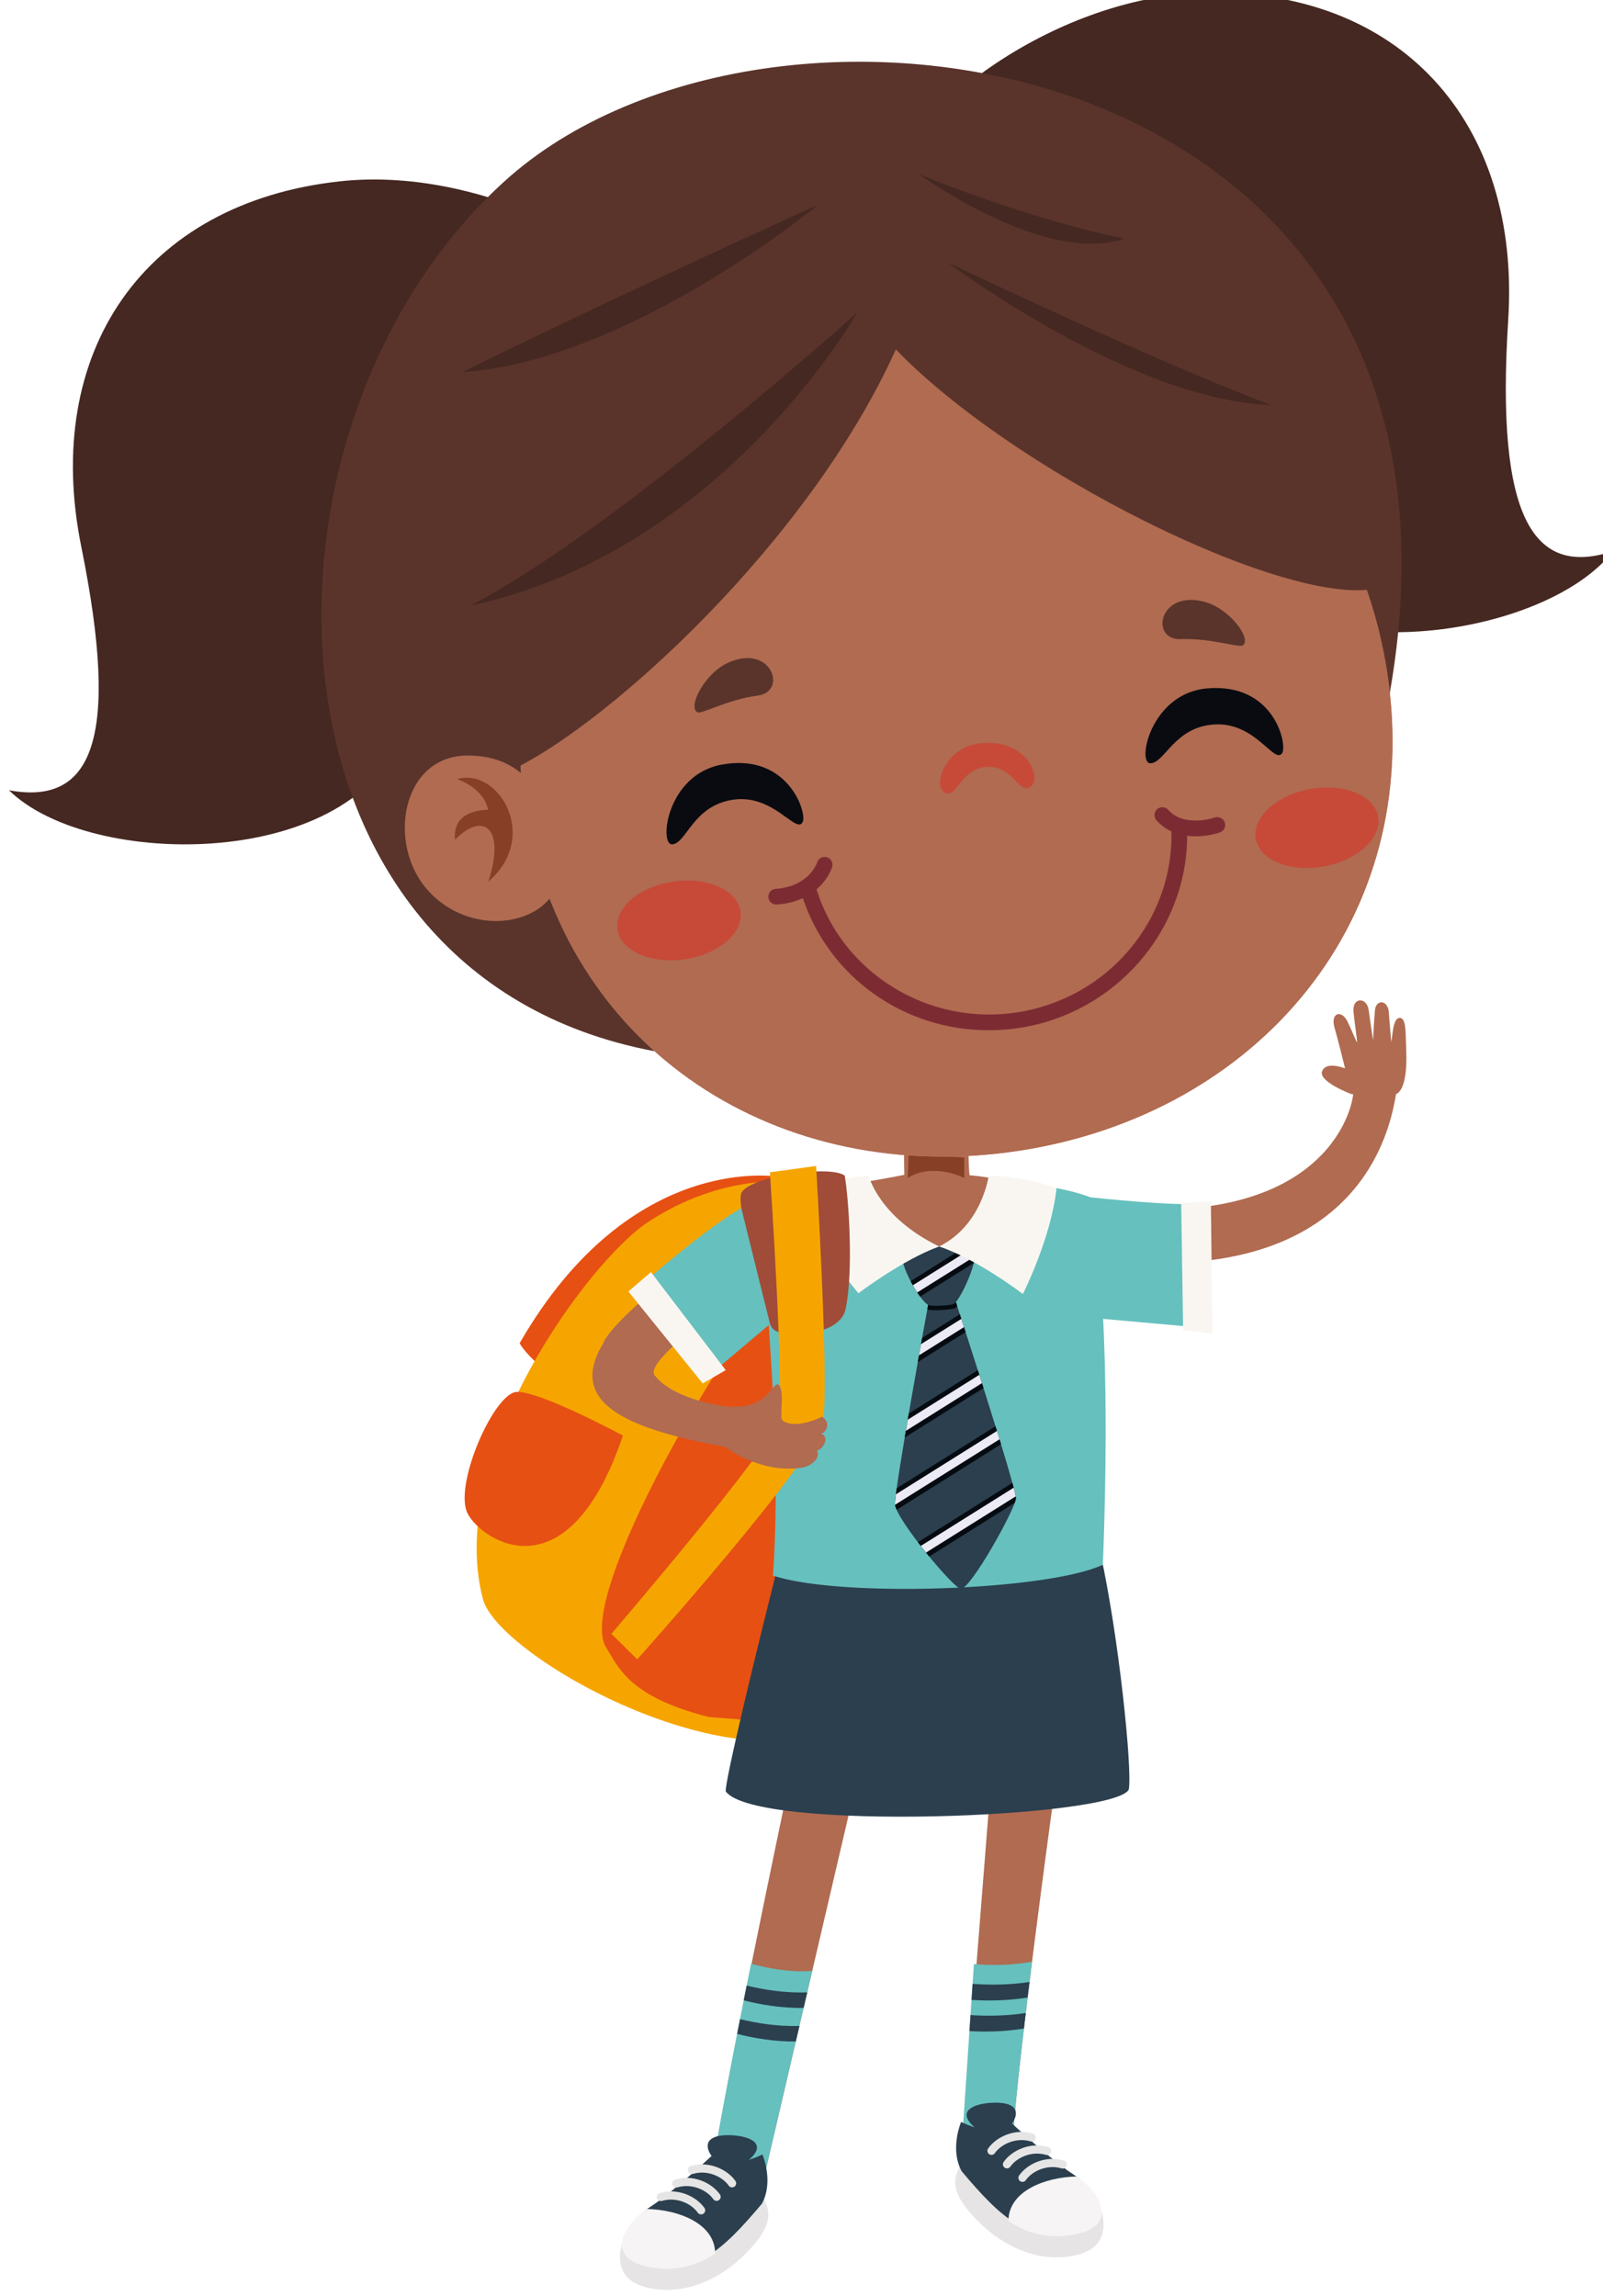 <?xml version="1.0" encoding="UTF-8" standalone="no"?>
<!-- Created with Inkscape (http://www.inkscape.org/) -->

<svg
   width="18.962mm"
   height="27.15mm"
   viewBox="0 0 18.962 27.15"
   version="1.1"
   id="svg12305"
   xmlns:inkscape="http://www.inkscape.org/namespaces/inkscape"
   xmlns:sodipodi="http://sodipodi.sourceforge.net/DTD/sodipodi-0.dtd"
   xmlns="http://www.w3.org/2000/svg"
   xmlns:svg="http://www.w3.org/2000/svg">
  <sodipodi:namedview
     id="namedview12307"
     pagecolor="#ffffff"
     bordercolor="#000000"
     borderopacity="0.25"
     inkscape:showpageshadow="2"
     inkscape:pageopacity="0.0"
     inkscape:pagecheckerboard="0"
     inkscape:deskcolor="#d1d1d1"
     inkscape:document-units="mm"
     showgrid="false" />
  <defs
     id="defs12302">
    <clipPath
       clipPathUnits="userSpaceOnUse"
       id="clipPath5663">
      <path
         d="M 0,720 H 1024 V 0 H 0 Z"
         id="path5661" />
    </clipPath>
    <clipPath
       clipPathUnits="userSpaceOnUse"
       id="clipPath5963">
      <path
         d="m 866.349,545.106 h 90.867 V 414.754 h -90.867 z"
         id="path5961" />
    </clipPath>
  </defs>
  <g
     inkscape:label="Layer 1"
     inkscape:groupmode="layer"
     id="layer1"
     transform="translate(-133.958,-104.126)">
    <g
       id="g5657"
       transform="matrix(0.353,0,0,-0.353,-34.038,241.037)"
       style="display:inline">
      <g
         id="g5659"
         clip-path="url(#clipPath5663)"
         style="display:inline">
        <g
           id="g5665"
           transform="translate(502.023,348.421)">
          <path
             d="m 0,0 c 0,0 -4.968,0.913 -8.701,-5.573 0.794,-1.395 6.254,-4.493 8.173,-4.564 C 3.006,-10.27 2.542,-0.596 0,0"
             style="fill:#e65013;fill-opacity:1;fill-rule:nonzero;stroke:none"
             id="path5667" />
        </g>
        <g
           id="g5669"
           transform="translate(502.358,348.252)">
          <path
             d="m 0,0 c 0,0 -2.256,0.296 -4.753,-1.358 -1.965,-1.302 -6.782,-7.785 -5.514,-12.617 0.508,-1.932 8.512,-6.415 12.237,-4.123 C 5.695,-15.805 3.224,0.179 0,0"
             style="fill:#f6a500;fill-opacity:1;fill-rule:nonzero;stroke:none"
             id="path5671" />
        </g>
        <g
           id="g5673"
           transform="translate(504.688,346.135)">
          <path
             d="m 0,0 c 2.151,-3.959 3.122,-13.697 0.151,-15.525 -1.405,-0.865 -2.259,-0.473 -5.169,-0.287 -2.705,0.687 -3.028,1.67 -3.445,2.323 -1.075,1.684 4.083,10.352 5.695,12.072 C -1.958,-0.553 -0.876,-0.169 0,0"
             style="fill:#e65013;fill-opacity:1;fill-rule:nonzero;stroke:none"
             id="path5675" />
        </g>
        <g
           id="g5677"
           transform="translate(496.783,339.754)">
          <path
             d="M 0,0 C 0,0 -2.789,1.501 -3.559,1.463 -4.329,1.424 -5.688,-1.694 -5.201,-2.617 -4.714,-3.541 -1.83,-5.427 0,0"
             style="fill:#e65013;fill-opacity:1;fill-rule:nonzero;stroke:none"
             id="path5679" />
        </g>
        <g
           id="g5681"
           transform="translate(522.812,353.748)">
          <path
             d="m 0,0 c -0.237,-0.004 -0.239,-0.654 -0.279,-0.81 -0.007,0.025 -0.073,0.83 -0.086,1.005 -0.029,0.409 -0.421,0.433 -0.461,0.077 -0.033,-0.298 -0.06,-0.987 -0.064,-1.022 -0.009,0.033 -0.129,0.856 -0.148,1.009 -0.058,0.448 -0.564,0.448 -0.508,-0.069 0.037,-0.349 0.127,-0.963 0.12,-1.017 -0.022,0.018 -0.198,0.454 -0.321,0.703 -0.203,0.413 -0.582,0.297 -0.435,-0.207 0.117,-0.398 0.353,-1.362 0.353,-1.362 0,0 -0.631,0.259 -0.768,-0.092 -0.14,-0.352 0.977,-0.768 0.977,-0.768 l 0.062,-0.003 c -0.078,-0.811 -1.293,-4.735 -8.978,-3.696 -0.002,-0.505 0.05,-1.485 0.078,-1.792 9.233,-1.236 10.159,4.475 10.338,5.495 0,0 0.399,0.064 0.34,1.466 C 0.195,-0.502 0.228,0.003 0,0"
             style="fill:#b06b51;fill-opacity:1;fill-rule:nonzero;stroke:none"
             id="path5683" />
        </g>
        <g
           id="g5685"
           transform="translate(511.255,327.919)">
          <path
             d="m 0,0 c 0,0 -1.483,-10.764 -1.406,-12.149 -0.915,-0.234 -1.79,-0.946 -1.79,-0.946 l 1.068,13.468 z"
             style="fill:#b06b51;fill-opacity:1;fill-rule:nonzero;stroke:none"
             id="path5687" />
        </g>
        <g
           id="g5689"
           transform="translate(508.546,322.048)">
          <path
             d="m 0,0 -0.486,-7.224 c 0,0 0.875,0.712 1.79,0.947 -0.038,0.673 0.294,3.563 0.644,6.356 C 1.236,-0.054 0.535,-0.045 0,0"
             style="fill:#66c0be;fill-opacity:1;fill-rule:nonzero;stroke:none"
             id="path5691" />
        </g>
        <g
           id="g5693"
           transform="translate(508.501,321.385)">
          <path
             d="m 0,0 -0.036,-0.538 c 0.543,-0.034 1.202,-0.03 1.88,0.08 0.021,0.173 0.043,0.347 0.064,0.521 C 1.215,-0.042 0.543,-0.039 0,0"
             style="fill:#2b3f4e;fill-opacity:1;fill-rule:nonzero;stroke:none"
             id="path5695" />
        </g>
        <g
           id="g5697"
           transform="translate(510.221,319.888)">
          <path
             d="M 0,0 C 0.02,0.172 0.041,0.346 0.062,0.521 -0.607,0.418 -1.257,0.416 -1.79,0.451 L -1.826,-0.086 C -1.293,-0.116 -0.654,-0.108 0,0"
             style="fill:#2b3f4e;fill-opacity:1;fill-rule:nonzero;stroke:none"
             id="path5699" />
        </g>
        <g
           id="g5701"
           transform="translate(508.094,315.328)">
          <path
             d="m 0,0 c -0.18,-0.398 -0.503,-0.87 0.735,-2.034 0.901,-0.847 2.159,-1.303 3.292,-0.955 1.187,0.365 0.644,1.599 0.644,1.599 z"
             style="fill:#e6e4e4;fill-opacity:1;fill-rule:nonzero;stroke:none"
             id="path5703" />
        </g>
        <g
           id="g5705"
           transform="translate(508.115,316.759)">
          <path
             d="M 0,0 C -0.117,-0.3 -0.314,-1.031 0.016,-1.647 1.345,-3.225 2.298,-4.121 3.982,-3.66 5.303,-3.299 4.424,-2.178 3.728,-1.734 3.033,-1.289 1.706,-0.052 1.706,-0.052 1.706,-0.052 1.191,-0.576 0,0"
             style="fill:#2b3f4e;fill-opacity:1;fill-rule:nonzero;stroke:none"
             id="path5707" />
        </g>
        <g
           id="g5709"
           transform="translate(509.822,316.706)">
          <path
             d="M 0,0 C 0.28,0.402 0.137,0.744 -0.705,0.694 -1.291,0.659 -1.873,0.412 -1.259,-0.122 -1.061,-0.325 -0.237,-0.281 0,0"
             style="fill:#2b3f4e;fill-opacity:1;fill-rule:nonzero;stroke:none"
             id="path5711" />
        </g>
        <g
           id="g5713"
           transform="translate(511.979,314.931)">
          <path
             d="M 0,0 C 0.737,-0.455 1.39,-1.553 0.154,-1.891 -0.788,-2.149 -1.616,-1.942 -2.277,-1.49 -2.275,-0.477 -1.027,-0.022 0,0"
             style="fill:#f6f4f4;fill-opacity:1;fill-rule:nonzero;stroke:none"
             id="path5715" />
        </g>
        <g
           id="g5717"
           transform="translate(509.134,315.655)">
          <path
             d="M 0,0 C 0.043,0 0.085,0.02 0.112,0.058 0.326,0.365 0.833,0.596 1.31,0.453 1.382,0.432 1.458,0.472 1.48,0.544 1.501,0.617 1.461,0.693 1.388,0.714 0.771,0.9 0.154,0.596 -0.112,0.215 -0.155,0.153 -0.14,0.068 -0.078,0.025 -0.054,0.008 -0.027,0 0,0"
             style="fill:#e6e5e5;fill-opacity:1;fill-rule:nonzero;stroke:none"
             id="path5719" />
        </g>
        <g
           id="g5721"
           transform="translate(509.653,315.202)">
          <path
             d="M 0,0 C 0.043,0 0.086,0.02 0.112,0.058 0.326,0.365 0.832,0.597 1.31,0.453 1.382,0.431 1.458,0.472 1.48,0.544 1.501,0.617 1.461,0.693 1.388,0.714 0.77,0.9 0.154,0.596 -0.112,0.215 -0.155,0.153 -0.14,0.068 -0.078,0.025 -0.054,0.008 -0.027,0 0,0"
             style="fill:#e6e5e5;fill-opacity:1;fill-rule:nonzero;stroke:none"
             id="path5723" />
        </g>
        <g
           id="g5725"
           transform="translate(510.172,314.75)">
          <path
             d="M 0,0 C 0.043,0 0.086,0.02 0.112,0.058 0.326,0.365 0.832,0.597 1.31,0.453 1.382,0.431 1.458,0.472 1.48,0.544 1.502,0.617 1.461,0.693 1.388,0.714 0.77,0.9 0.154,0.596 -0.112,0.215 -0.155,0.153 -0.14,0.068 -0.078,0.025 -0.054,0.008 -0.027,0 0,0"
             style="fill:#e6e5e5;fill-opacity:1;fill-rule:nonzero;stroke:none"
             id="path5727" />
        </g>
        <g
           id="g5729"
           transform="translate(502.382,328.292)">
          <path
             d="m 0,0 c 0,0 -2.579,-12.226 -2.656,-13.61 0.915,-0.235 1.491,-1.047 1.491,-1.047 l 3.199,13.7 z"
             style="fill:#b06b51;fill-opacity:1;fill-rule:nonzero;stroke:none"
             id="path5731" />
        </g>
        <g
           id="g5733"
           transform="translate(501.078,322.063)">
          <path
             d="m 0,0 c -0.618,-3.067 -1.309,-6.624 -1.352,-7.382 0.916,-0.234 1.491,-1.046 1.491,-1.046 L 2.05,-0.244 C 1.242,-0.305 0.46,-0.133 0,0"
             style="fill:#66c0be;fill-opacity:1;fill-rule:nonzero;stroke:none"
             id="path5735" />
        </g>
        <g
           id="g5737"
           transform="translate(500.707,320.203)">
          <path
             d="m 0,0 c -0.033,-0.165 -0.065,-0.33 -0.097,-0.494 0.509,-0.131 1.215,-0.262 1.966,-0.255 l 0.122,0.521 C 1.242,-0.251 0.528,-0.129 0,0"
             style="fill:#2b3f4e;fill-opacity:1;fill-rule:nonzero;stroke:none"
             id="path5739" />
        </g>
        <g
           id="g5741"
           transform="translate(500.93,321.327)">
          <path
             d="M 0,0 C -0.033,-0.164 -0.066,-0.329 -0.099,-0.494 0.419,-0.627 1.142,-0.761 1.908,-0.748 L 2.03,-0.227 C 1.267,-0.256 0.538,-0.131 0,0"
             style="fill:#2b3f4e;fill-opacity:1;fill-rule:nonzero;stroke:none"
             id="path5743" />
        </g>
        <g
           id="g5745"
           transform="translate(501.481,314.239)">
          <path
             d="m 0,0 c 0.18,-0.398 0.503,-0.87 -0.735,-2.034 -0.901,-0.847 -2.159,-1.303 -3.292,-0.955 -1.187,0.364 -0.644,1.599 -0.644,1.599 z"
             style="fill:#e6e4e4;fill-opacity:1;fill-rule:nonzero;stroke:none"
             id="path5747" />
        </g>
        <g
           id="g5749"
           transform="translate(501.46,315.67)">
          <path
             d="m 0,0 c 0.117,-0.3 0.314,-1.031 -0.016,-1.647 -1.329,-1.578 -2.282,-2.474 -3.966,-2.013 -1.321,0.361 -0.442,1.482 0.254,1.926 0.695,0.445 2.021,1.682 2.021,1.682 0,0 0.516,-0.524 1.707,0.052"
             style="fill:#2b3f4e;fill-opacity:1;fill-rule:nonzero;stroke:none"
             id="path5751" />
        </g>
        <g
           id="g5753"
           transform="translate(499.754,315.617)">
          <path
             d="M 0,0 C -0.28,0.402 -0.137,0.744 0.705,0.694 1.291,0.659 1.873,0.412 1.259,-0.122 1.061,-0.325 0.237,-0.281 0,0"
             style="fill:#2b3f4e;fill-opacity:1;fill-rule:nonzero;stroke:none"
             id="path5755" />
        </g>
        <g
           id="g5757"
           transform="translate(497.597,313.842)">
          <path
             d="M 0,0 C -0.737,-0.455 -1.39,-1.553 -0.154,-1.891 0.788,-2.149 1.616,-1.942 2.277,-1.49 2.275,-0.477 1.027,-0.022 0,0"
             style="fill:#f6f4f4;fill-opacity:1;fill-rule:nonzero;stroke:none"
             id="path5759" />
        </g>
        <g
           id="g5761"
           transform="translate(500.442,314.566)">
          <path
             d="M 0,0 C -0.043,0 -0.086,0.02 -0.112,0.058 -0.326,0.365 -0.833,0.596 -1.31,0.453 -1.382,0.432 -1.458,0.472 -1.48,0.544 -1.501,0.617 -1.461,0.693 -1.388,0.714 -0.771,0.9 -0.154,0.596 0.112,0.215 0.155,0.153 0.14,0.068 0.078,0.025 0.054,0.008 0.027,0 0,0"
             style="fill:#e6e5e5;fill-opacity:1;fill-rule:nonzero;stroke:none"
             id="path5763" />
        </g>
        <g
           id="g5765"
           transform="translate(499.923,314.114)">
          <path
             d="M 0,0 C -0.043,0 -0.086,0.02 -0.112,0.058 -0.326,0.365 -0.832,0.597 -1.31,0.453 -1.382,0.431 -1.458,0.472 -1.48,0.544 -1.501,0.617 -1.461,0.693 -1.388,0.714 -0.77,0.9 -0.154,0.596 0.112,0.215 0.155,0.153 0.14,0.068 0.078,0.025 0.054,0.008 0.027,0 0,0"
             style="fill:#e6e5e5;fill-opacity:1;fill-rule:nonzero;stroke:none"
             id="path5767" />
        </g>
        <g
           id="g5769"
           transform="translate(499.404,313.661)">
          <path
             d="M 0,0 C -0.043,0 -0.086,0.02 -0.112,0.058 -0.326,0.365 -0.832,0.597 -1.31,0.453 -1.382,0.431 -1.458,0.472 -1.48,0.544 -1.502,0.617 -1.461,0.693 -1.388,0.714 -0.77,0.9 -0.154,0.596 0.112,0.215 0.155,0.153 0.14,0.068 0.078,0.025 0.054,0.008 0.027,0 0,0"
             style="fill:#e6e5e5;fill-opacity:1;fill-rule:nonzero;stroke:none"
             id="path5771" />
        </g>
        <g
           id="g5773"
           transform="translate(511.149,348.05)">
          <path
             d="m 0,0 c 0,0 -1.897,0.35 -2.752,0.427 -0.08,0.893 0,2.154 0,2.154 l -2.184,0.172 c 0,0 -0.019,-1.725 0,-2.312 C -5.832,0.257 -7.407,0.007 -7.848,-0.046 -6.561,-6.538 0.231,-4.274 0,0"
             style="fill:#b06b51;fill-opacity:1;fill-rule:nonzero;stroke:none"
             id="path5775" />
        </g>
        <g
           id="g5777"
           transform="translate(508.221,349.072)">
          <path
             d="m 0,0 0.001,-0.688 c 0,0 -1.043,0.538 -1.896,0 0.027,0.405 0.027,0.783 0.027,0.783 z"
             style="fill:#873f25;fill-opacity:1;fill-rule:nonzero;stroke:none"
             id="path5779" />
        </g>
        <g
           id="g5781"
           transform="translate(502.071,335.759)">
          <path
             d="m 0,0 c -0.732,-2.869 -1.892,-7.643 -1.841,-7.929 1.026,-1.358 13.028,-0.884 13.505,0.065 0.123,0.711 -0.344,5.175 -0.945,7.89 C 8.518,-0.44 2.818,-0.293 0,0"
             style="fill:#2b3f4e;fill-opacity:1;fill-rule:nonzero;stroke:none"
             id="path5783" />
        </g>
        <g
           id="g5785"
           transform="translate(509.808,348.266)">
          <path
             d="m 0,0 c 0,0 1.73,-0.165 2.638,-0.528 0.666,-3.473 0.536,-9.431 0.42,-12.313 -1.881,-0.87 -8.819,-1.108 -11.054,-0.362 0.424,6.103 -0.811,12.129 0.027,12.595 0.493,0.273 2.997,0.726 2.997,0.726 0,0 -0.162,-2.955 2.957,-2.885 C 1.081,-2.698 0,0 0,0"
             style="fill:#66c0be;fill-opacity:1;fill-rule:nonzero;stroke:none"
             id="path5787" />
        </g>
        <g
           id="g5789"
           transform="translate(507.022,344.196)">
          <path
             d="m 0,0 c 0,0 -1.169,-6.374 -1.118,-6.77 0.064,-0.507 1.964,-2.802 2.206,-2.806 0.332,-0.006 1.836,2.703 1.843,3.031 0.008,0.382 -2.015,6.584 -2.015,6.584 z"
             style="fill:#2b3f4e;fill-opacity:1;fill-rule:nonzero;stroke:none"
             id="path5791" />
        </g>
        <g
           id="g5793"
           transform="translate(507.938,344.236)">
          <path
             d="m 0,0 -0.916,-0.039 c 0,0 -0.014,-0.074 -0.038,-0.207 0.012,-0.007 0.024,-0.013 0.035,-0.017 0.117,-0.045 0.783,0 0.882,0.044 0.023,0.011 0.052,0.037 0.084,0.074 C 0.017,-0.052 0,0 0,0"
             style="fill:#050b10;fill-opacity:1;fill-rule:nonzero;stroke:none"
             id="path5795" />
        </g>
        <g
           id="g5797"
           transform="translate(505.958,337.987)">
          <path
             d="m 0,0 c -0.041,-0.298 -0.062,-0.5 -0.054,-0.561 0.005,-0.041 0.024,-0.096 0.052,-0.159 L 3.496,1.477 C 3.437,1.67 3.375,1.872 3.31,2.08 Z"
             style="fill:#050b10;fill-opacity:1;fill-rule:nonzero;stroke:none"
             id="path5799" />
        </g>
        <g
           id="g5801"
           transform="translate(507.048,335.702)">
          <path
             d="M 0,0 2.866,1.799 C 2.89,1.867 2.904,1.919 2.905,1.949 2.906,2.006 2.862,2.193 2.786,2.469 L -0.38,0.48 C -0.257,0.319 -0.129,0.156 0,0"
             style="fill:#050b10;fill-opacity:1;fill-rule:nonzero;stroke:none"
             id="path5803" />
        </g>
        <g
           id="g5805"
           transform="translate(506.363,340.493)">
          <path
             d="M 0,0 C -0.047,-0.273 -0.093,-0.544 -0.137,-0.804 L 2.504,0.853 C 2.439,1.056 2.375,1.257 2.313,1.453 Z"
             style="fill:#050b10;fill-opacity:1;fill-rule:nonzero;stroke:none"
             id="path5807" />
        </g>
        <g
           id="g5809"
           transform="translate(506.81,343.025)">
          <path
             d="M 0,0 C -0.044,-0.246 -0.093,-0.519 -0.145,-0.809 L 1.457,0.196 C 1.382,0.429 1.317,0.632 1.264,0.794 Z"
             style="fill:#050b10;fill-opacity:1;fill-rule:nonzero;stroke:none"
             id="path5811" />
        </g>
        <g
           id="g5813"
           transform="translate(505.932,337.787)">
          <path
             d="M 0,0 C -0.022,-0.178 -0.032,-0.299 -0.029,-0.351 L 3.472,1.842 C 3.444,1.934 3.415,2.027 3.386,2.122 Z"
             style="fill:#eceaf4;fill-opacity:1;fill-rule:nonzero;stroke:none"
             id="path5815" />
        </g>
        <g
           id="g5817"
           transform="translate(509.946,337.717)">
          <path
             d="M 0,0 C -0.011,0.064 -0.035,0.164 -0.068,0.291 L -3.181,-1.66 c 0.058,-0.075 0.117,-0.149 0.176,-0.223 z"
             style="fill:#eceaf4;fill-opacity:1;fill-rule:nonzero;stroke:none"
             id="path5819" />
        </g>
        <g
           id="g5821"
           transform="translate(506.328,340.286)">
          <path
             d="m 0,0 c -0.022,-0.126 -0.043,-0.25 -0.063,-0.373 l 2.55,1.598 C 2.457,1.319 2.428,1.411 2.398,1.503 Z"
             style="fill:#eceaf4;fill-opacity:1;fill-rule:nonzero;stroke:none"
             id="path5823" />
        </g>
        <g
           id="g5825"
           transform="translate(506.772,342.817)">
          <path
             d="M 0,0 C -0.022,-0.12 -0.044,-0.246 -0.067,-0.375 L 1.441,0.57 C 1.409,0.67 1.379,0.762 1.352,0.847 Z"
             style="fill:#eceaf4;fill-opacity:1;fill-rule:nonzero;stroke:none"
             id="path5827" />
        </g>
        <g
           id="g5829"
           transform="translate(506.179,345.778)">
          <path
             d="M 0,0 C 0.374,0.36 2.117,0.392 2.353,0.167 2.578,-0.047 1.904,-1.52 1.683,-1.619 1.591,-1.66 0.972,-1.702 0.862,-1.66 0.539,-1.535 -0.177,-0.171 0,0"
             style="fill:#2b3f4e;fill-opacity:1;fill-rule:nonzero;stroke:none"
             id="path5831" />
        </g>
        <g
           id="g5833"
           transform="translate(506.743,344.409)">
          <path
             d="M 0,0 1.799,1.129 C 1.845,1.323 1.851,1.477 1.79,1.536 1.74,1.583 1.625,1.618 1.47,1.642 L -0.319,0.518 C -0.221,0.332 -0.109,0.147 0,0"
             style="fill:#050b10;fill-opacity:1;fill-rule:nonzero;stroke:none"
             id="path5835" />
        </g>
        <g
           id="g5837"
           transform="translate(506.646,344.549)">
          <path
             d="M 0,0 1.93,1.209 C 1.934,1.296 1.922,1.362 1.886,1.396 1.864,1.417 1.829,1.435 1.784,1.451 L -0.147,0.241 C -0.1,0.157 -0.05,0.076 0,0"
             style="fill:#eceaf4;fill-opacity:1;fill-rule:nonzero;stroke:none"
             id="path5839" />
        </g>
        <g
           id="g5841"
           transform="translate(505.014,348.473)">
          <path
             d="m 0,0 c 0,0 0.335,-1.402 2.366,-2.383 -1.256,-0.46 -2.704,-1.569 -2.704,-1.569 0,0 -1.65,1.925 -1.96,3.522 C -0.943,-0.018 0.054,-0.046 0,0"
             style="fill:#f9f6f1;fill-opacity:1;fill-rule:nonzero;stroke:none"
             id="path5843" />
        </g>
        <g
           id="g5845"
           transform="translate(509.04,348.461)">
          <path
             d="m 0,0 c 0,0 -0.214,-1.657 -1.66,-2.372 1.299,-0.434 2.806,-1.593 2.806,-1.593 0,0 0.952,1.878 1.128,3.554 C 1.04,0.014 0,0 0,0"
             style="fill:#f9f6f1;fill-opacity:1;fill-rule:nonzero;stroke:none"
             id="path5847" />
        </g>
        <g
           id="g5849"
           transform="translate(500.732,347.79)">
          <path
             d="M 0,0 C -0.089,-0.352 0.596,-3.639 1.041,-4.416 1.276,-4.827 3.305,-4.734 3.508,-3.818 3.785,-2.572 3.619,-0.091 3.484,0.675 2.96,1.057 -0.008,0.61 0,0"
             style="fill:#a04c38;fill-opacity:1;fill-rule:nonzero;stroke:none"
             id="path5851" />
        </g>
        <g
           id="g5853"
           transform="translate(501.71,348.575)">
          <path
             d="m 0,0 c 0,0 0.497,-7.4 0.282,-8.295 -0.215,-0.896 -5.595,-7.168 -5.595,-7.168 l 0.866,-0.855 c 0,0 6.009,6.71 6.224,7.963 0.215,1.254 -0.231,8.567 -0.231,8.567 z"
             style="fill:#f6a500;fill-opacity:1;fill-rule:nonzero;stroke:none"
             id="path5855" />
        </g>
        <g
           id="g5857"
           transform="translate(496.112,342.826)">
          <path
             d="M 0,0 C 0.26,0.703 2.533,2.598 4.761,4.069 4.837,3.563 5.034,2.677 5.131,2.222 4.686,1.699 1.332,-0.535 1.736,-1.055 c 0.689,-0.886 2.643,-1.103 2.655,-1.046 1.222,-0.059 1.354,1.046 1.54,0.67 0.122,-0.249 0.032,-0.629 0.054,-1.043 0.009,-0.177 0.348,-0.234 0.624,-0.2 0.43,0.065 0.674,0.215 0.735,0.234 C 7.694,-2.657 7.427,-3.022 7.3,-3.01 7.548,-3.053 7.496,-3.446 7.171,-3.584 7.302,-3.747 7.075,-4.099 6.609,-4.158 5.226,-4.332 4.096,-3.453 4.096,-3.453 0.885,-2.858 -1.218,-2.018 0,0"
             style="fill:#b06b51;fill-opacity:1;fill-rule:nonzero;stroke:none"
             id="path5859" />
        </g>
        <g
           id="g5861"
           transform="translate(500.75,347.374)">
          <path
             d="m 0,0 c -1.193,-0.679 -3.261,-2.488 -3.261,-2.488 l 2.207,-3.096 2.017,1.702 z"
             style="fill:#66c0be;fill-opacity:1;fill-rule:nonzero;stroke:none"
             id="path5863" />
        </g>
        <g
           id="g5865"
           transform="translate(496.967,344.582)">
          <path
             d="M 0,0 0.756,0.649 3.262,-2.636 2.491,-3.081 Z"
             style="fill:#f9f6f1;fill-opacity:1;fill-rule:nonzero;stroke:none"
             id="path5867" />
        </g>
        <g
           id="g5869"
           transform="translate(512.447,347.738)">
          <path
             d="M 0,0 C 0,0 2.825,-0.311 3.715,-0.21 4.289,-3.039 3.721,-4.37 3.721,-4.37 L 0.429,-4.074 C 0.429,-4.074 -0.937,0.109 0,0"
             style="fill:#66c0be;fill-opacity:1;fill-rule:nonzero;stroke:none"
             id="path5871" />
        </g>
        <g
           id="g5873"
           transform="translate(515.491,347.55)">
          <path
             d="M 0,0 0.995,0.046 1.046,-4.382 0.065,-4.258 Z"
             style="fill:#f9f6f1;fill-opacity:1;fill-rule:nonzero;stroke:none"
             id="path5875" />
        </g>
        <g
           id="g5877"
           transform="translate(498.725,376.409)">
          <path
             d="m 0,0 c -0.67,2.653 -6.406,5.913 -11.418,5.367 -6.592,-0.716 -9.994,-5.738 -8.673,-12.247 1.32,-6.508 0.348,-8.667 -2.424,-8.155 2.736,-2.685 11.686,-2.685 13.226,2.032 C -7.748,-8.287 0,0 0,0"
             style="fill:#452821;fill-opacity:1;fill-rule:nonzero;stroke:none"
             id="path5879" />
        </g>
        <g
           id="g5881"
           transform="translate(505.61,381.219)">
          <path
             d="m 0,0 c 0.303,2.719 5.542,6.728 10.583,6.87 6.627,0.186 10.68,-4.327 10.257,-10.954 -0.424,-6.628 0.834,-8.635 3.51,-7.751 -2.345,-3.032 -11.212,-4.248 -13.38,0.215 C 8.803,-7.157 0,0 0,0"
             style="fill:#452821;fill-opacity:1;fill-rule:nonzero;stroke:none"
             id="path5883" />
        </g>
        <g
           id="g5885"
           transform="translate(497.844,352.631)">
          <path
             d="M 0,0 C -13.696,2.567 -14.066,20.91 -5.049,29.127 3.968,37.345 28.425,33.608 24.639,12.011 10.607,10.445 0,0 0,0"
             style="fill:#5a342b;fill-opacity:1;fill-rule:nonzero;stroke:none"
             id="path5887" />
        </g>
        <g
           id="g5889"
           transform="translate(493.499,360.877)">
          <path
             d="m 0,0 c 1.277,-8.287 8.593,-12.807 16.573,-11.578 7.979,1.229 13.597,7.742 12.32,16.03 -1.276,8.286 -8.732,13.709 -16.712,12.48 C 4.201,15.703 -1.276,8.286 0,0"
             style="fill:#cc8064;fill-opacity:1;fill-rule:nonzero;stroke:none"
             id="path5891" />
        </g>
        <g
           id="g5893"
           transform="translate(493.499,360.877)">
          <path
             d="m 0,0 c 1.277,-8.287 8.593,-12.807 16.573,-11.578 7.979,1.229 13.597,7.742 12.32,16.03 -1.276,8.286 -8.732,13.709 -16.712,12.48 C 4.201,15.703 -1.276,8.286 0,0"
             style="fill:#b06b51;fill-opacity:1;fill-rule:nonzero;stroke:none"
             id="path5895" />
        </g>
        <g
           id="g5897"
           transform="translate(494.085,360.903)">
          <path
             d="m 0,0 c 0,0 -0.454,1.653 -2.53,1.634 -2.189,-0.023 -2.689,-2.963 -1.318,-4.505 1.371,-1.54 3.777,-1.266 4.357,0.152 z"
             style="fill:#b06b51;fill-opacity:1;fill-rule:nonzero;stroke:none"
             id="path5899" />
        </g>
        <g
           id="g5901"
           transform="translate(491.228,361.746)">
          <path
             d="M 0,0 C 1.375,0.413 2.8,-1.926 1.045,-3.433 1.646,-1.593 0.841,-1.08 -0.07,-2.031 -0.126,-1.46 0.183,-1.06 1.037,-1.023 0.883,-0.277 0,0 0,0"
             style="fill:#873f25;fill-opacity:1;fill-rule:nonzero;stroke:none"
             id="path5903" />
        </g>
        <g
           id="g5905"
           transform="translate(507.557,361.3)">
          <path
             d="M 0,0 C 0.415,-0.243 0.531,0.807 1.425,0.857 2.337,0.908 2.499,-0.146 2.918,0.22 3.26,0.519 2.747,1.785 1.255,1.655 0.011,1.546 -0.394,0.231 0,0"
             style="fill:#c74a39;fill-opacity:1;fill-rule:nonzero;stroke:none"
             id="path5907" />
        </g>
        <g
           id="g5909"
           transform="translate(517.991,359.743)">
          <path
             d="M 0,0 C 0.131,-0.716 1.154,-1.128 2.286,-0.921 3.418,-0.714 4.23,0.034 4.099,0.749 3.968,1.465 2.945,1.877 1.813,1.67 0.681,1.463 -0.131,0.716 0,0"
             style="fill:#c74a39;fill-opacity:1;fill-rule:nonzero;stroke:none"
             id="path5911" />
        </g>
        <g
           id="g5913"
           transform="translate(496.601,356.714)">
          <path
             d="M 0,0 C 0.105,-0.72 1.112,-1.169 2.251,-1.004 3.39,-0.839 4.228,-0.121 4.124,0.599 4.019,1.319 3.011,1.768 1.873,1.603 0.734,1.438 -0.105,0.72 0,0"
             style="fill:#c74a39;fill-opacity:1;fill-rule:nonzero;stroke:none"
             id="path5915" />
        </g>
        <g
           id="g5917"
           transform="translate(516.229,367.699)">
          <path
             d="M 0,0 C -1.517,0.362 -1.762,-1.299 -0.767,-1.262 0.3,-1.221 1.209,-1.573 1.338,-1.465 1.623,-1.226 0.854,-0.203 0,0"
             style="fill:#5a342b;fill-opacity:1;fill-rule:nonzero;stroke:none"
             id="path5919" />
        </g>
        <g
           id="g5921"
           transform="translate(500.339,365.661)">
          <path
             d="M 0,0 C 1.434,0.616 1.958,-0.979 0.972,-1.113 -0.087,-1.254 -0.922,-1.757 -1.067,-1.672 -1.389,-1.485 -0.806,-0.346 0,0"
             style="fill:#5a342b;fill-opacity:1;fill-rule:nonzero;stroke:none"
             id="path5923" />
        </g>
        <g
           id="g5925"
           transform="translate(501.902,358.071)">
          <path
             d="M 0,0 C 1.116,0.078 1.379,0.854 1.39,0.886 1.433,1.024 1.581,1.1 1.719,1.058 1.858,1.015 1.935,0.867 1.892,0.728 1.879,0.686 1.756,0.316 1.37,-0.016 2.243,-2.83 5.125,-4.6 8.1,-4.137 c 3.021,0.469 5.231,3.07 5.162,6.061 -0.193,0.089 -0.361,0.214 -0.501,0.373 -0.096,0.109 -0.085,0.276 0.023,0.372 0.109,0.096 0.276,0.085 0.372,-0.023 C 13.681,2.051 14.673,2.374 14.714,2.388 14.85,2.436 15.001,2.363 15.049,2.227 15.097,2.09 15.025,1.939 14.888,1.891 14.858,1.881 14.591,1.79 14.237,1.766 14.082,1.755 13.931,1.759 13.789,1.777 13.783,-1.403 11.389,-4.159 8.181,-4.657 7.991,-4.687 7.797,-4.709 7.604,-4.722 7.447,-4.733 7.291,-4.738 7.136,-4.738 c -2.827,0 -5.334,1.765 -6.225,4.428 -0.259,-0.121 -0.552,-0.193 -0.875,-0.215 -0.144,-0.01 -0.27,0.099 -0.28,0.244 C -0.254,-0.136 -0.145,-0.01 0,0"
             style="fill:#7d2b33;fill-opacity:1;fill-rule:nonzero;stroke:none"
             id="path5927" />
        </g>
        <g
           id="g5929"
           transform="translate(514.457,362.278)">
          <path
             d="M 0,0 C 0.485,0.002 0.803,1.224 2.155,1.301 3.536,1.38 4.157,-0.055 4.417,0.341 4.6,0.618 4.154,2.71 1.897,2.508 0.012,2.341 -0.457,-0.002 0,0"
             style="fill:#0a0b10;fill-opacity:1;fill-rule:nonzero;stroke:none"
             id="path5931" />
        </g>
        <g
           id="g5933"
           transform="translate(498.44,359.562)">
          <path
             d="M 0,0 C 0.483,0.046 0.687,1.292 2.027,1.494 3.394,1.7 4.144,0.327 4.367,0.745 4.524,1.038 3.888,3.08 1.658,2.672 -0.203,2.332 -0.455,-0.044 0,0"
             style="fill:#0a0b10;fill-opacity:1;fill-rule:nonzero;stroke:none"
             id="path5935" />
        </g>
        <g
           id="g5937"
           transform="translate(493.161,362.105)">
          <path
             d="M 0,0 C 3.143,1.537 9.826,7.533 12.769,14.038 17.022,9.624 27.162,4.766 29.413,6.237 25.463,15.848 17.944,21.549 12.819,20.822 3.872,19.552 -6.936,11.5 0,0"
             style="fill:#5a342b;fill-opacity:1;fill-rule:nonzero;stroke:none"
             id="path5939" />
        </g>
        <g
           id="g5941"
           transform="translate(504.636,377.381)">
          <path
             d="M 0,0 C 0,0 -4.533,-8.025 -12.972,-9.825 -8.156,-7.332 0,0 0,0"
             style="fill:#452821;fill-opacity:1;fill-rule:nonzero;stroke:none"
             id="path5943" />
        </g>
        <g
           id="g5945"
           transform="translate(503.336,380.995)">
          <path
             d="M 0,0 C 0,0 -6.324,-5.231 -11.942,-5.614 -6.39,-2.883 0,0 0,0"
             style="fill:#452821;fill-opacity:1;fill-rule:nonzero;stroke:none"
             id="path5947" />
        </g>
        <g
           id="g5949"
           transform="translate(507.669,379.055)">
          <path
             d="M 0,0 C 0,0 6.135,-4.627 10.85,-4.775 7.182,-3.426 0,0 0,0"
             style="fill:#452821;fill-opacity:1;fill-rule:nonzero;stroke:none"
             id="path5951" />
        </g>
        <g
           id="g5953"
           transform="translate(506.697,382.019)">
          <path
             d="M 0,0 C 0,0 4.239,-3.095 6.904,-2.16 3.611,-1.509 0,0 0,0"
             style="fill:#452821;fill-opacity:1;fill-rule:nonzero;stroke:none"
             id="path5955" />
        </g>
        <g
           id="g5957"
           style="display:none">
          <g
             id="g5959" />
          <g
             id="g5975">
            <g
               clip-path="url(#clipPath5963)"
               opacity="0.5"
               id="g5973">
              <g
                 transform="translate(948.543,415.152)"
                 id="g5967">
                <path
                   d="m 0,0 h -73.522 c -4.551,0 -8.274,3.724 -8.274,8.275 v 113.007 c 0,4.551 3.723,8.274 8.274,8.274 H 0 c 4.551,0 8.275,-3.723 8.275,-8.274 V 8.275 C 8.275,3.724 4.551,0 0,0"
                   style="fill:#ffffff;fill-opacity:1;fill-rule:nonzero;stroke:none"
                   id="path5965" />
              </g>
              <g
                 transform="translate(948.543,415.152)"
                 id="g5971">
                <path
                   d="m 0,0 h -73.522 c -4.551,0 -8.274,3.724 -8.274,8.275 v 113.007 c 0,4.551 3.723,8.274 8.274,8.274 H 0 c 4.551,0 8.275,-3.723 8.275,-8.274 V 8.275 C 8.275,3.724 4.551,0 0,0 Z"
                   style="fill:none;stroke:#286fb5;stroke-width:0.796;stroke-linecap:butt;stroke-linejoin:miter;stroke-miterlimit:10;stroke-dasharray:none;stroke-opacity:1"
                   id="path5969" />
              </g>
            </g>
          </g>
        </g>
      </g>
    </g>
  </g>
</svg>
